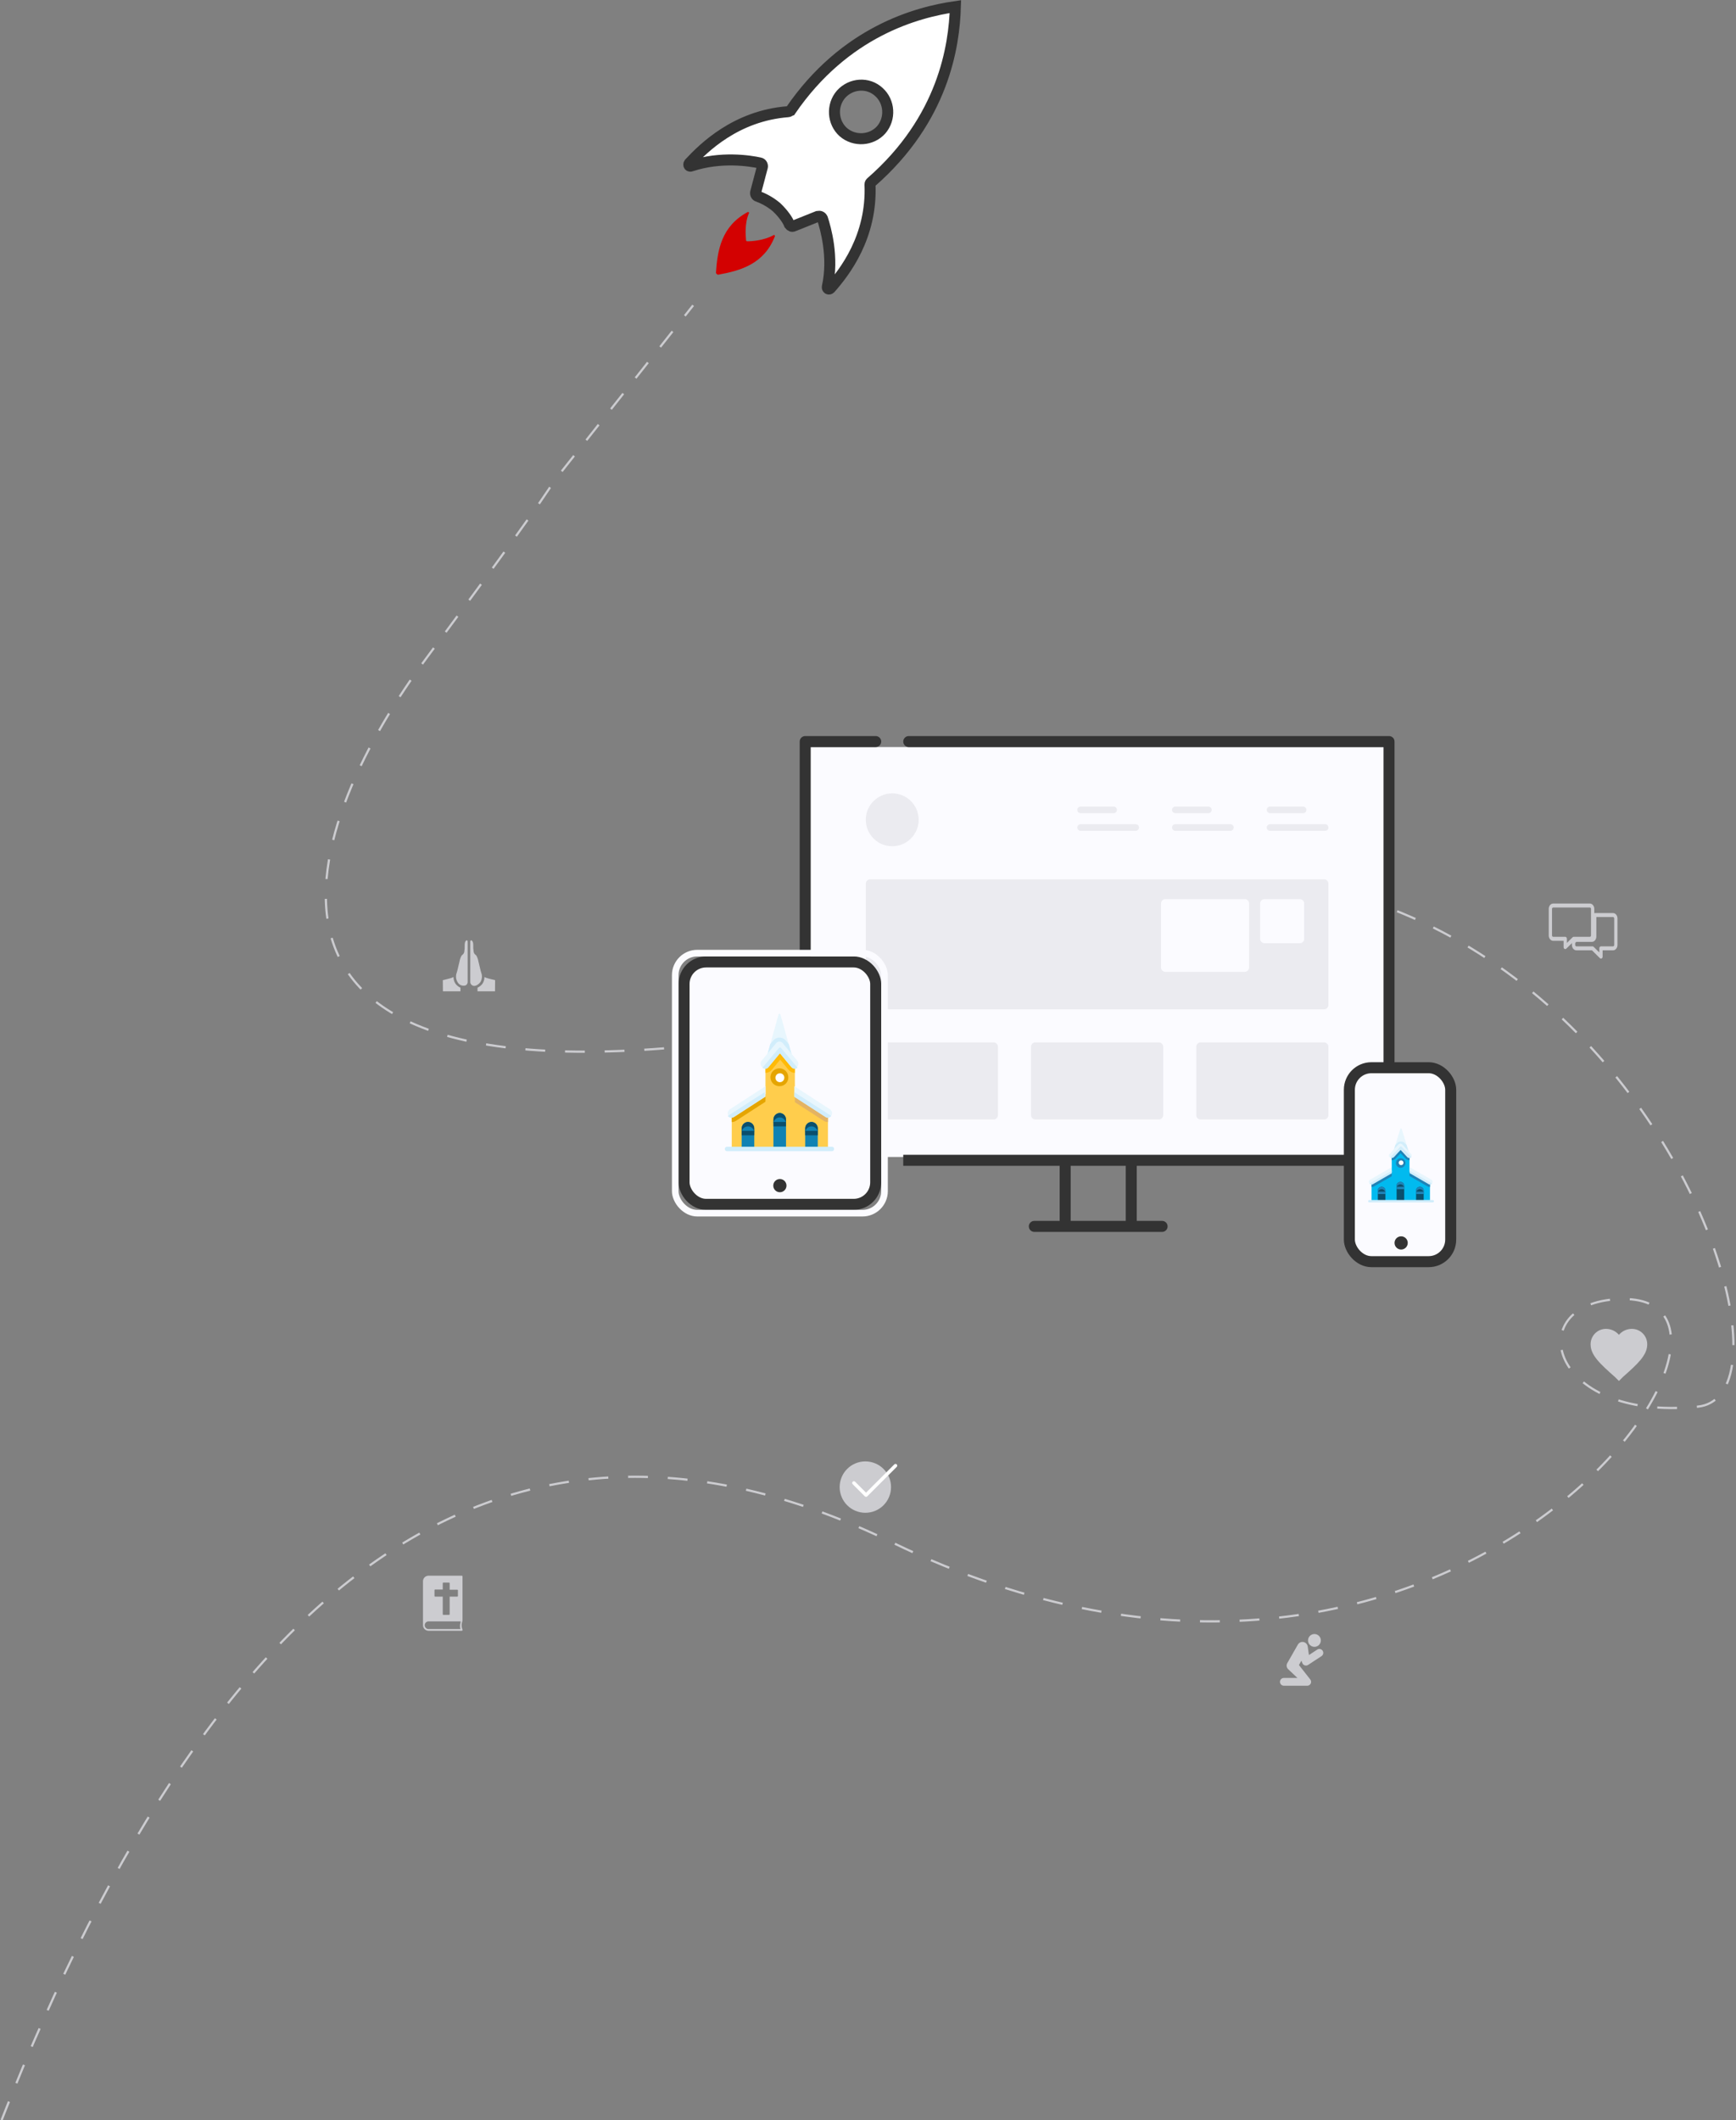 <?xml version="1.0" encoding="UTF-8"?>
<svg width="788px" height="962px" viewBox="0 0 788 962" version="1.1" xmlns="http://www.w3.org/2000/svg" xmlns:xlink="http://www.w3.org/1999/xlink">
    <rect x="0" y="0" width="788" height="962" fill="#808080" stroke="none"/>
    <!-- Generator: Sketch 51.3 (57544) - http://www.bohemiancoding.com/sketch -->
    <title>illustration</title>
    <desc>Created with Sketch.</desc>
    <defs>
        <rect id="path-1" x="0" y="0" width="92" height="115" rx="10"></rect>
    </defs>
    <g id="mock" stroke="none" stroke-width="1" fill="none" fill-rule="evenodd">
        <g id="sign-up-copy-3" transform="translate(-598, -62)">
            <g id="illustration" transform="translate(598, 65)">
                <path d="M0.734,959 C101.38,702.226 236.126,614.863 404.973,696.912 C658.242,819.984 818.699,586.459 737.082,586.459 C689.583,586.459 701.564,642.324 770.63,635.3 C839.696,628.276 685.465,238.116 355.755,466.174 C76.795,509.861 142.155,364.88 193.305,295.982 C227.405,250.05 246.799,223.148 251.489,215.276 L314.631,135.554" id="Path-3" stroke="#CCCCD0" stroke-dasharray="9"></path>
                <g id="pc" transform="translate(363, 331)">
                    <rect id="Rectangle-7" fill="#FBFBFF" x="3" y="5" width="263" height="186"></rect>
                    <path d="M153,195 L153,220 L164.5,220 C165.881,220 167,221.119 167,222.5 C167,223.881 165.881,225 164.5,225 L106.5,225 C105.119,225 104,223.881 104,222.5 C104,221.119 105.119,220 106.5,220 L118,220 L118,195 L47,195 L47,190 L265,190 L265,5 L49.5,5 C48.119,5 47,3.881 47,2.5 C47,1.119 48.119,-1.90456553e-16 49.5,-4.4408921e-16 L267.5,0 C268.881,-2.53632657e-16 270,1.119 270,2.5 C270,2.541 269.999,2.581 269.997,2.621 C269.999,2.665 270,2.71 270,2.754 L270,192.246 C270,192.29 269.999,192.335 269.997,192.379 C269.999,192.419 270,192.459 270,192.5 C270,193.881 268.881,195 267.5,195 L153,195 Z M148,195 L123,195 L123,220 L148,220 L148,195 Z M5,5 L5,192.246 C5,193.767 3.881,195 2.5,195 C1.119,195 -1.34507001e-14,193.767 -1.31039255e-14,192.246 L-1.50091602e-15,2.754 C-1.49073028e-15,2.71 0.001,2.665 0.003,2.621 C0.001,2.581 -7.10542736e-15,2.541 -7.10542736e-15,2.5 C-7.10542736e-15,1.119 1.119,-2.53632657e-16 2.5,0 L34.5,0 C35.881,2.53632657e-16 37,1.119 37,2.5 C37,3.881 35.881,5 34.5,5 L5,5 Z" id="Combined-Shape" fill="#333333"></path>
                    <path d="M42,50 C35.373,50 30,44.627 30,38 C30,31.373 35.373,26 42,26 C48.627,26 54,31.373 54,38 C54,44.627 48.627,50 42,50 Z M32,65 L238,65 C239.105,65 240,65.895 240,67 L240,122 C240,123.105 239.105,124 238,124 L32,124 C30.895,124 30,123.105 30,122 L30,67 C30,65.895 30.895,65 32,65 Z M32,139 L88,139 C89.105,139 90,139.895 90,141 L90,172 C90,173.105 89.105,174 88,174 L32,174 C30.895,174 30,173.105 30,172 L30,141 C30,139.895 30.895,139 32,139 Z M107,139 L163,139 C164.105,139 165,139.895 165,141 L165,172 C165,173.105 164.105,174 163,174 L107,174 C105.895,174 105,173.105 105,172 L105,141 C105,139.895 105.895,139 107,139 Z M182,139 L238,139 C239.105,139 240,139.895 240,141 L240,172 C240,173.105 239.105,174 238,174 L182,174 C180.895,174 180,173.105 180,172 L180,141 C180,139.895 180.895,139 182,139 Z M127.5,32 L142.5,32 C143.328,32 144,32.672 144,33.5 C144,34.328 143.328,35 142.5,35 L127.5,35 C126.672,35 126,34.328 126,33.5 C126,32.672 126.672,32 127.5,32 Z M127.5,40 L152.5,40 C153.328,40 154,40.672 154,41.5 C154,42.328 153.328,43 152.5,43 L127.5,43 C126.672,43 126,42.328 126,41.5 C126,40.672 126.672,40 127.5,40 Z M170.5,32 L185.5,32 C186.328,32 187,32.672 187,33.5 C187,34.328 186.328,35 185.5,35 L170.5,35 C169.672,35 169,34.328 169,33.5 C169,32.672 169.672,32 170.5,32 Z M170.5,40 L195.5,40 C196.328,40 197,40.672 197,41.5 C197,42.328 196.328,43 195.5,43 L170.5,43 C169.672,43 169,42.328 169,41.5 C169,40.672 169.672,40 170.5,40 Z M213.5,32 L228.5,32 C229.328,32 230,32.672 230,33.5 C230,34.328 229.328,35 228.5,35 L213.5,35 C212.672,35 212,34.328 212,33.5 C212,32.672 212.672,32 213.5,32 Z M213.5,40 L238.5,40 C239.328,40 240,40.672 240,41.5 C240,42.328 239.328,43 238.5,43 L213.5,43 C212.672,43 212,42.328 212,41.5 C212,40.672 212.672,40 213.5,40 Z M211,74 C209.895,74 209,74.895 209,76 L209,92 C209,93.105 209.895,94 211,94 L227,94 C228.105,94 229,93.105 229,92 L229,76 C229,74.895 228.105,74 227,74 L211,74 Z M166,74 C164.895,74 164,74.895 164,76 L164,105 C164,106.105 164.895,107 166,107 L202,107 C203.105,107 204,106.105 204,105 L204,76 C204,74.895 203.105,74 202,74 L166,74 Z" id="Combined-Shape" fill="#EBEBF0"></path>
                </g>
                <g id="tablet" transform="translate(308, 431)">
                    <g id="Rectangle-3">
                        <rect stroke="#333333" stroke-width="5" stroke-linejoin="square" fill="#FBFBFF" fill-rule="evenodd" x="2.5" y="2.5" width="87" height="110" rx="10"></rect>
                        <rect stroke="#FBFBFF" stroke-width="3" x="-1.5" y="-1.5" width="95" height="118" rx="10"></rect>
                    </g>
                    <circle id="Oval" fill="#333333" cx="46" cy="104" r="3"></circle>
                    <g id="church-yellow" transform="translate(21, 26)" fill-rule="nonzero">
                        <polygon id="Shape" fill="#FFCD4C" points="3.153 46.122 3.153 61.252 19.338 61.252 19.338 36.036"></polygon>
                        <path d="M3.153,46.122 L19.342,36.036 L19.342,39.36 L5.14,48.554 C4.549,48.939 3.859,49.146 3.153,49.149 L3.153,46.122 Z" id="Shape" fill="#E5A501"></path>
                        <polygon id="Shape" fill="#FFCD4C" points="46.82 46.122 46.82 61.252 30.631 61.252 30.631 36.036"></polygon>
                        <path d="M46.82,46.122 L30.631,36.036 L30.631,39.36 L44.833,48.554 C45.424,48.939 46.114,49.146 46.82,49.149 L46.82,46.122 Z" id="Shape" fill="#E4B363"></path>
                        <path d="M24.351,0.464 L18.919,20.023 L30.739,20.023 L25.279,0.464 C25.279,0.208 25.072,0 24.815,0 C24.559,0 24.351,0.208 24.351,0.464 Z" id="Shape" fill="#E8F6FD"></path>
                        <path d="M24.842,10.811 C23.733,10.808 22.681,11.304 21.977,12.162 L20.626,13.784 L18.919,19.896 L30.743,19.896 L29.041,13.784 L27.689,12.162 C26.99,11.309 25.945,10.814 24.842,10.811 Z" id="Shape" fill="#D1EDFB"></path>
                        <polygon id="Shape" fill="#FFCD4C" points="31.802 61.158 18.468 61.158 18.468 23.838 25.135 15.766 31.802 23.838"></polygon>
                        <path d="M18.468,23.838 L18.468,26.829 C19.583,26.822 20.636,26.317 21.338,25.45 L25.135,20.851 L28.932,25.45 C29.634,26.317 30.687,26.822 31.802,26.829 L31.802,23.838 L25.135,15.766 L18.468,23.838 Z" id="Shape" fill="#FFBA07"></path>
                        <path d="M2.264,43.387 C1.359,44.004 1.084,45.215 1.633,46.162 C1.963,46.752 2.584,47.12 3.259,47.126 C3.612,47.126 3.956,47.023 4.25,46.829 L18.494,37.608 L18.494,32.883 L2.264,43.387 Z" id="Shape" fill="#E8F6FD"></path>
                        <path d="M25.023,32.875 C23.364,32.977 21.812,32.056 21.105,30.552 C20.399,29.048 20.682,27.265 21.819,26.054 C22.957,24.843 24.718,24.448 26.264,25.058 C27.809,25.668 28.826,27.16 28.829,28.821 C28.897,30.992 27.193,32.807 25.023,32.875 Z" id="Shape" fill="#E5A501"></path>
                        <path d="M1.351,46.369 C1.688,46.893 2.265,47.212 2.887,47.221 C3.24,47.221 3.584,47.117 3.878,46.923 L18.122,37.703 L18.122,35.586 L1.351,46.369 Z" id="Shape" fill="#D1EDFB"></path>
                        <path d="M47.761,43.387 C48.666,44.004 48.941,45.215 48.392,46.162 C48.062,46.752 47.442,47.12 46.766,47.126 C46.413,47.126 46.069,47.023 45.775,46.829 L31.532,37.608 L31.532,32.883 L47.761,43.387 Z" id="Shape" fill="#E8F6FD"></path>
                        <path d="M48.302,46.369 C47.964,46.892 47.388,47.211 46.766,47.221 C46.413,47.221 46.069,47.117 45.775,46.923 L31.532,37.703 L31.532,35.586 L48.302,46.369 Z" id="Shape" fill="#D1EDFB"></path>
                        <path d="M31.472,24.692 C30.914,24.691 30.386,24.438 30.035,24.003 L24.805,17.67 L19.571,24.003 C19.253,24.409 18.777,24.662 18.263,24.699 C17.748,24.735 17.241,24.553 16.868,24.197 C16.074,23.44 15.995,22.2 16.688,21.35 L23.373,13.269 C23.732,12.852 24.255,12.613 24.805,12.613 C25.355,12.613 25.878,12.852 26.238,13.269 L32.904,21.341 C33.597,22.191 33.519,23.431 32.724,24.188 C32.386,24.509 31.938,24.689 31.472,24.692 Z" id="Shape" fill="#E8F6FD"></path>
                        <path d="M30.275,24.295 C30.595,24.698 31.07,24.949 31.584,24.986 C32.097,25.023 32.603,24.842 32.977,24.488 L33,24.488 L25.559,15.556 C25.437,15.404 25.253,15.315 25.059,15.315 C24.864,15.315 24.68,15.404 24.559,15.556 L17.117,24.488 C17.487,24.849 17.991,25.036 18.507,25.003 C19.022,24.971 19.499,24.721 19.82,24.317 L25.054,17.984 L30.275,24.295 Z" id="Shape" fill="#D1EDFB"></path>
                        <path d="M25.113,27.03 C24.285,26.982 23.512,27.444 23.162,28.195 C22.812,28.947 22.956,29.835 23.525,30.438 C24.094,31.041 24.973,31.235 25.743,30.929 C26.513,30.622 27.019,29.877 27.018,29.048 C27.046,27.966 26.195,27.065 25.113,27.03 Z" id="Shape" fill="#FFFFFF"></path>
                        <path d="M10.524,49.099 C9.742,49.12 9.001,49.451 8.464,50.019 C7.927,50.587 7.637,51.345 7.659,52.126 L7.659,61.203 L13.38,61.203 L13.38,52.126 C13.425,50.502 12.147,49.148 10.524,49.099 Z" id="Shape" fill="#1082B3"></path>
                        <rect id="Rectangle-path" fill="#0B4F6C" x="7.658" y="53.153" width="5.712" height="2.018"></rect>
                        <path d="M24.929,45.045 C23.305,45.094 22.028,46.448 22.073,48.072 L22.073,61.185 L27.785,61.185 L27.785,48.072 C27.83,46.448 26.553,45.094 24.929,45.045 Z" id="Shape" fill="#1082B3"></path>
                        <rect id="Rectangle-path" fill="#0B4F6C" x="22.072" y="49.099" width="5.712" height="2.018"></rect>
                        <path d="M39.344,49.099 C37.72,49.148 36.442,50.502 36.488,52.126 L36.488,61.203 L42.199,61.203 L42.199,52.126 C42.245,50.502 40.967,49.148 39.344,49.099 Z" id="Shape" fill="#1082B3"></path>
                        <rect id="Rectangle-path" fill="#0B4F6C" x="36.486" y="53.153" width="5.712" height="2.018"></rect>
                        <path d="M48.622,62.378 L1.009,62.378 C0.452,62.378 0,61.927 0,61.369 C0,60.812 0.452,60.36 1.009,60.36 L48.622,60.36 C49.179,60.36 49.631,60.812 49.631,61.369 C49.631,61.927 49.179,62.378 48.622,62.378 Z" id="Shape" fill="#D1EDFB"></path>
                        <path d="M24.932,45.045 C23.309,45.094 22.031,46.448 22.077,48.072 L22.077,50.09 C22.017,49.032 22.548,48.027 23.456,47.48 C24.364,46.932 25.501,46.932 26.409,47.48 C27.317,48.027 27.848,49.032 27.788,50.09 L27.788,48.072 C27.834,46.448 26.556,45.094 24.932,45.045 Z" id="Shape" fill="#0B4F6C"></path>
                        <path d="M39.347,49.099 C37.723,49.148 36.446,50.502 36.491,52.126 L36.491,54.144 C36.432,53.086 36.962,52.081 37.871,51.534 C38.779,50.987 39.915,50.987 40.823,51.534 C41.731,52.081 42.262,53.086 42.203,54.144 L42.203,52.126 C42.248,50.502 40.971,49.148 39.347,49.099 Z" id="Shape" fill="#0B4F6C"></path>
                        <path d="M10.527,49.099 C9.746,49.12 9.005,49.451 8.467,50.019 C7.93,50.587 7.64,51.345 7.662,52.126 L7.662,54.144 C7.603,53.086 8.134,52.081 9.042,51.534 C9.95,50.987 11.086,50.987 11.994,51.534 C12.902,52.081 13.433,53.086 13.374,54.144 L13.374,52.126 C13.419,50.506 12.147,49.153 10.527,49.099 Z" id="Shape" fill="#0B4F6C"></path>
                    </g>
                </g>
                <g id="mobile" transform="translate(610, 479)">
                    <rect id="Rectangle-3-Copy" stroke="#333333" stroke-width="5" fill="#FBFBFF" x="2.5" y="2.5" width="46" height="88" rx="10"></rect>
                    <circle id="Oval" fill="#333333" cx="26" cy="82" r="3"></circle>
                    <g id="church-blue" transform="translate(11, 30)" fill-rule="nonzero">
                        <polygon id="Shape" fill="#01BAEF" points="1.579 25.004 1.579 33.139 11.349 33.139 11.349 19.579"></polygon>
                        <path d="M1.595,25.004 L11.365,19.579 L11.365,21.366 L2.779,26.315 C2.413,26.521 1.999,26.63 1.579,26.631 L1.595,25.004 Z" id="Shape" fill="#1F83B7"></path>
                        <polygon id="Shape" fill="#01BAEF" points="28.083 25.004 28.083 33.139 18.316 33.139 18.316 19.579"></polygon>
                        <path d="M28.105,25.004 L18.316,19.579 L18.316,21.366 L26.886,26.312 C27.25,26.521 27.663,26.629 28.083,26.627 L28.105,25.004 Z" id="Shape" fill="#1F83B7"></path>
                        <path d="M14.662,0.185 L11.368,10.717 L18.505,10.717 L15.218,0.192 C15.176,0.077 15.067,0 14.945,0 C14.822,0 14.713,0.077 14.672,0.192 L14.662,0.185 Z" id="Shape" fill="#E8F6FD"></path>
                        <path d="M14.937,6 C14.285,5.991 13.659,6.252 13.206,6.72 L12.398,7.598 L11.368,10.895 L18.505,10.895 L17.476,7.608 L16.667,6.736 C16.219,6.26 15.591,5.993 14.937,6 Z" id="Shape" fill="#D1EDFB"></path>
                        <polygon id="Shape" fill="#01BAEF" points="18.783 32.937 10.737 32.937 10.737 12.868 14.76 8.526 18.783 12.868"></polygon>
                        <path d="M10.737,12.868 L10.737,14.479 C11.391,14.481 12.017,14.212 12.467,13.737 L14.76,11.264 L17.053,13.737 C17.503,14.212 18.129,14.481 18.783,14.479 L18.783,12.868 L14.76,8.526 L10.737,12.868 Z" id="Shape" fill="#1F83B7"></path>
                        <path d="M0.864,23.321 C0.352,23.603 0.165,24.246 0.447,24.758 C0.447,24.777 0.469,24.796 0.482,24.812 C0.836,25.322 1.521,25.478 2.061,25.172 L10.657,20.211 L10.657,17.684 L0.864,23.321 Z" id="Shape" fill="#E8F6FD"></path>
                        <path d="M14.678,17.921 C13.497,17.852 12.587,16.85 12.633,15.668 C12.679,14.485 13.663,13.557 14.846,13.579 C16.029,13.602 16.977,14.568 16.977,15.751 C16.941,16.985 15.912,17.956 14.678,17.921 Z" id="Shape" fill="#1F83B7"></path>
                        <path d="M0.632,25.064 C0.853,25.352 1.196,25.521 1.56,25.522 C1.77,25.523 1.977,25.468 2.16,25.364 L10.756,20.403 L10.756,19.263 L0.632,25.064 Z" id="Shape" fill="#D1EDFB"></path>
                        <path d="M28.74,23.321 C28.985,23.453 29.168,23.678 29.247,23.945 C29.327,24.213 29.296,24.5 29.163,24.745 C29.151,24.768 29.138,24.791 29.122,24.812 C28.905,25.14 28.534,25.336 28.14,25.329 C27.931,25.331 27.724,25.277 27.543,25.172 L18.947,20.211 L18.947,17.684 L28.74,23.321 Z" id="Shape" fill="#E8F6FD"></path>
                        <path d="M29.068,25.064 C28.847,25.352 28.504,25.521 28.14,25.522 C27.931,25.521 27.726,25.466 27.543,25.364 L18.947,20.403 L18.947,19.263 L29.068,25.064 Z" id="Shape" fill="#D1EDFB"></path>
                        <path d="M18.67,13.439 C18.343,13.44 18.03,13.307 17.805,13.069 L14.647,9.662 L11.489,13.069 C11.057,13.521 10.351,13.565 9.866,13.171 C9.65,12.998 9.511,12.747 9.48,12.472 C9.449,12.197 9.529,11.921 9.702,11.705 C9.718,11.681 9.737,11.659 9.759,11.639 L13.782,7.3 C14.263,6.83 15.031,6.83 15.512,7.3 L19.535,11.639 C19.725,11.84 19.827,12.108 19.819,12.384 C19.811,12.66 19.693,12.922 19.491,13.111 L19.425,13.171 C19.212,13.344 18.945,13.439 18.67,13.439 Z" id="Shape" fill="#E8F6FD"></path>
                        <path d="M18.076,13.057 C18.508,13.506 19.211,13.55 19.696,13.158 L15.199,8.342 C15.124,8.262 15.021,8.214 14.911,8.211 C14.801,8.207 14.694,8.248 14.615,8.323 L14.596,8.342 L10.105,13.146 C10.59,13.55 11.305,13.51 11.741,13.054 L14.899,9.647 L18.076,13.057 Z" id="Shape" fill="#D1EDFB"></path>
                        <path d="M14.918,14.53 C14.327,14.564 13.873,15.065 13.896,15.656 C13.918,16.247 14.409,16.711 15.001,16.701 C15.592,16.69 16.066,16.208 16.067,15.616 C16.06,15.319 15.935,15.037 15.719,14.833 C15.503,14.628 15.215,14.518 14.918,14.527 L14.918,14.53 Z" id="Shape" fill="#FFFFFF"></path>
                        <path d="M6.145,26.527 C5.22,26.502 4.449,27.231 4.421,28.156 L4.421,33.039 L7.869,33.039 L7.869,28.156 C7.84,27.232 7.07,26.504 6.145,26.527 Z" id="Shape" fill="#0B4F6C"></path>
                        <rect id="Rectangle-path" fill="#1F83B7" x="4.421" y="28.737" width="3.448" height="1.086"></rect>
                        <path d="M14.672,24.316 C13.746,24.292 12.975,25.02 12.947,25.946 L12.947,32.997 L16.396,32.997 L16.396,25.946 C16.368,25.02 15.597,24.292 14.672,24.316 Z" id="Shape" fill="#0B4F6C"></path>
                        <rect id="Rectangle-path" fill="#1F83B7" x="12.947" y="26.526" width="3.448" height="1.086"></rect>
                        <path d="M23.514,26.527 C22.588,26.502 21.817,27.231 21.789,28.156 L21.789,33.039 L25.238,33.039 L25.238,28.156 C25.209,27.232 24.439,26.504 23.514,26.527 Z" id="Shape" fill="#0B4F6C"></path>
                        <rect id="Rectangle-path" fill="#1F83B7" x="21.789" y="28.737" width="3.448" height="1.086"></rect>
                        <path d="M29.319,33.609 L0.583,33.609 C0.39,33.623 0.204,33.534 0.094,33.374 C-0.015,33.214 -0.03,33.009 0.053,32.834 C0.137,32.66 0.308,32.543 0.501,32.529 C0.528,32.526 0.555,32.526 0.583,32.529 L29.319,32.529 C29.512,32.514 29.698,32.603 29.808,32.763 C29.917,32.923 29.932,33.129 29.849,33.303 C29.765,33.478 29.594,33.594 29.402,33.609 L29.319,33.609 Z" id="Shape" fill="#D1EDFB"></path>
                        <path d="M14.672,24.316 C13.746,24.292 12.975,25.02 12.947,25.946 L12.947,27.032 C13.003,26.12 13.758,25.409 14.672,25.409 C15.585,25.409 16.341,26.12 16.396,27.032 L16.396,25.946 C16.368,25.02 15.597,24.292 14.672,24.316 Z" id="Shape" fill="#1F83B7"></path>
                        <path d="M23.514,26.527 C22.588,26.502 21.817,27.231 21.789,28.156 L21.789,29.243 C21.845,28.331 22.6,27.62 23.514,27.62 C24.427,27.62 25.183,28.331 25.238,29.243 L25.238,28.156 C25.209,27.232 24.439,26.504 23.514,26.527 Z" id="Shape" fill="#1F83B7"></path>
                        <path d="M6.145,26.527 C5.22,26.502 4.449,27.231 4.421,28.156 L4.421,29.243 C4.476,28.331 5.232,27.62 6.145,27.62 C7.059,27.62 7.814,28.331 7.869,29.243 L7.869,28.156 C7.84,27.232 7.07,26.504 6.145,26.527 Z" id="Shape" fill="#1F83B7"></path>
                    </g>
                </g>
                <g id="noun_Rocket_113198" transform="translate(312, 0)" fill-rule="nonzero">
                    <path d="M13.996,121.652 C24.274,119.799 34.889,116.766 39.775,104.129 C39.775,103.96 39.607,103.623 39.27,103.623 C34.889,106.151 29.16,106.488 27.307,106.488 C26.801,106.488 26.633,106.319 26.633,105.814 C26.464,103.96 25.959,98.232 27.981,93.682 C28.149,93.514 27.812,93.177 27.475,93.177 C15.512,99.579 13.659,110.363 12.985,120.81 C13.153,121.315 13.659,121.652 13.996,121.652 Z" id="Shape" fill="#D30101"></path>
                    <path d="M45.673,47.684 C22.084,49.537 7.425,64.027 0.853,71.104 C0.348,71.778 0.853,72.789 1.864,72.284 C15.175,67.903 28.318,69.925 32.867,70.936 C33.878,71.104 34.215,72.115 34.047,72.789 L31.014,84.247 C30.845,84.921 31.182,85.932 32.025,86.1 C33.878,86.774 37.248,88.29 40.449,90.986 C43.651,94.019 45.673,97.052 46.347,98.905 C46.852,99.579 47.526,99.916 48.2,99.579 L59.152,95.199 C60.163,95.03 60.837,95.199 61.342,96.21 C62.69,100.422 66.566,113.564 63.533,127.212 C63.364,127.886 64.207,128.56 64.881,127.886 C71.284,120.641 83.921,104.466 82.91,80.708 C82.91,80.203 83.078,80.034 83.415,79.697 C116.271,51.053 121.158,17.86 121.663,7.10542736e-15 C104.14,2.527 71.452,11.289 46.852,47.178 C46.347,47.347 46.178,47.684 45.673,47.684 Z M86.953,38.753 C91.84,43.134 92.345,50.885 87.964,55.94 C83.584,60.826 75.833,61.332 70.778,56.951 C65.892,52.57 65.386,44.819 69.767,39.764 C74.316,34.71 82.067,34.204 86.953,38.753 Z" id="Shape" stroke="#333333" stroke-width="5" fill="#FFFFFF"></path>
                </g>
                <g id="chat" transform="translate(703, 407)" fill="#CCCCD0" fill-rule="nonzero">
                    <path d="M7.497,20.677 C7.388,20.677 7.279,20.648 7.177,20.59 C6.917,20.44 6.751,20.122 6.751,19.773 L6.751,16.905 L2.013,16.905 C0.903,16.905 0,15.812 0,14.468 L0,2.438 C0,1.094 0.903,0 2.013,0 L18.664,0 C19.774,0 20.677,1.094 20.677,2.438 L20.677,14.468 C20.677,15.812 19.774,16.905 18.664,16.905 L11.575,16.905 L7.969,20.473 C7.833,20.607 7.665,20.677 7.497,20.677 Z M2.013,1.807 C1.726,1.807 1.492,2.09 1.492,2.438 L1.492,14.468 C1.492,14.815 1.726,15.098 2.013,15.098 L7.497,15.098 C7.909,15.098 8.243,15.503 8.243,16.002 L8.243,17.869 L10.837,15.302 C10.97,15.17 11.137,15.098 11.309,15.098 L18.664,15.098 C18.951,15.098 19.185,14.815 19.185,14.468 L19.185,2.438 C19.185,2.09 18.951,1.807 18.664,1.807 L2.013,1.807 Z" id="Shape"></path>
                    <path d="M23.706,25 C23.538,25 23.37,24.931 23.234,24.796 L19.628,21.229 L12.539,21.229 C11.429,21.229 10.526,20.135 10.526,18.791 L10.526,17.447 C10.526,17.175 10.627,16.918 10.8,16.747 L11.771,15.787 C11.904,15.655 12.071,15.583 12.243,15.583 L19.598,15.583 C19.885,15.583 20.119,15.3 20.119,14.952 L20.119,5.227 C20.119,4.728 20.453,4.323 20.865,4.323 L29.19,4.323 C30.3,4.323 31.203,5.417 31.203,6.761 L31.203,18.791 C31.203,20.135 30.3,21.229 29.19,21.229 L24.452,21.229 L24.452,24.097 C24.452,24.446 24.286,24.763 24.026,24.913 C23.924,24.971 23.815,25 23.706,25 Z M12.018,17.875 L12.018,18.791 C12.018,19.139 12.252,19.422 12.539,19.422 L19.894,19.422 C20.066,19.422 20.233,19.494 20.366,19.625 L22.96,22.192 L22.96,20.325 C22.96,19.826 23.294,19.422 23.706,19.422 L29.19,19.422 C29.477,19.422 29.711,19.139 29.711,18.791 L29.711,6.761 C29.711,6.413 29.477,6.13 29.19,6.13 L21.611,6.13 L21.611,14.952 C21.611,16.296 20.708,17.39 19.598,17.39 L12.509,17.39 L12.018,17.875 Z" id="Shape"></path>
                </g>
                <g id="love" transform="translate(722, 600)" fill="#CCCCD0" fill-rule="nonzero">
                    <path d="M12.853,23.652 L11.055,21.852 C4.375,15.938 -5.45011085e-14,11.955 -5.45011085e-14,7.07 C-0.028,5.187 0.708,3.372 2.04,2.04 C3.372,0.708 5.187,-0.028 7.07,6.9388939e-16 C9.296,0.025 11.404,1.009 12.852,2.7 C14.299,1.009 16.407,0.024 18.633,6.24500451e-15 C20.516,-0.028 22.331,0.708 23.663,2.04 C24.995,3.372 25.731,5.187 25.703,7.07 C25.703,11.955 21.328,15.939 14.648,21.852 L12.853,23.652 Z" id="Path_895"></path>
                </g>
                <g id="praise" transform="translate(581, 737)" fill="#CCCCD0" fill-rule="nonzero">
                    <path d="M15.646,7.285 C17.033,7.286 18.228,6.306 18.499,4.945 C18.77,3.584 18.042,2.222 16.761,1.69 C15.48,1.158 14.001,1.605 13.229,2.758 C12.457,3.911 12.607,5.449 13.587,6.431 C14.134,6.975 14.874,7.282 15.646,7.285 Z M19.368,9.05 C18.832,8.231 17.733,8.002 16.915,8.538 L13.146,11.013 L12.593,7.126 C12.448,6.109 11.672,5.296 10.662,5.103 C9.653,4.91 8.632,5.38 8.122,6.272 L7.984,6.515 L3.413,14.512 L3.325,14.659 C2.805,15.572 2.976,16.722 3.74,17.444 L7.915,21.39 L1.772,21.39 C0.794,21.39 0.001,22.183 0.001,23.161 C0.001,24.139 0.794,24.932 1.772,24.932 L12.36,24.932 C13.039,24.935 13.659,24.549 13.955,23.939 C14.252,23.328 14.172,22.602 13.75,22.071 L13.668,21.966 L8.607,15.534 L9.734,13.563 L10.079,14.457 L10.159,14.663 C10.354,15.156 10.76,15.536 11.265,15.696 C11.77,15.857 12.321,15.782 12.765,15.493 L18.854,11.503 C19.669,10.968 19.898,9.875 19.368,9.057 L19.368,9.05 Z" id="Path_970"></path>
                </g>
                <g id="pray" transform="translate(201, 422)" fill="#CCCCD0">
                    <path d="M10.908,1.667 C10.975,1.673 11.038,1.703 11.085,1.75 C11.233,1.91 11.304,2.127 11.28,2.343 L11.28,20.813 C11.194,21.358 10.871,21.837 10.398,22.12 C8.98,22.603 7.42,21.992 6.707,20.673 C5.934,19.413 5.777,17.87 6.28,16.48 C6.675,15.387 6.912,13.83 7.578,11.303 L7.578,11.285 C7.733,10.414 8.017,9.571 8.422,8.785 C8.569,8.532 8.776,8.318 9.025,8.163 C9.398,7.843 9.65,7.404 9.74,6.92 C9.908,5.873 9.974,4.813 9.935,3.753 C9.935,2.297 10.5,1.777 10.78,1.693 C10.822,1.677 10.865,1.667 10.91,1.665 L10.908,1.667 Z" id="Path_896"></path>
                    <path d="M12.83,1.667 C12.877,1.669 12.924,1.678 12.968,1.695 C13.247,1.778 13.812,2.298 13.812,3.753 C13.773,4.813 13.838,5.873 14.007,6.92 C14.097,7.404 14.349,7.842 14.722,8.163 C14.97,8.318 15.178,8.532 15.325,8.785 C15.73,9.571 16.015,10.414 16.17,11.285 L16.17,11.303 C16.837,13.823 17.075,15.377 17.468,16.47 L17.468,16.478 C17.971,17.868 17.814,19.411 17.042,20.672 C16.18,21.752 14.588,22.912 13.34,22.118 C12.869,21.834 12.549,21.354 12.468,20.81 L12.468,2.345 C12.444,2.128 12.516,1.912 12.663,1.752 C12.707,1.704 12.766,1.674 12.83,1.667 Z" id="Path_897"></path>
                    <path d="M4.852,18.332 C4.83,19.403 5.138,20.455 5.733,21.347 C6.315,22.145 7.095,22.777 7.997,23.18 L7.997,24.822 L0.047,24.822 L9.76996262e-14,19.757 C1.527,19.388 2.637,19.14 3.488,18.885 C3.964,18.757 4.421,18.571 4.852,18.332 Z" id="Path_898"></path>
                    <path d="M18.897,18.332 C19.327,18.572 19.785,18.759 20.26,18.888 C21.11,19.143 22.213,19.388 23.738,19.76 L23.692,24.825 L15.752,24.825 L15.752,23.183 C16.653,22.779 17.433,22.147 18.015,21.35 C18.611,20.458 18.919,19.404 18.897,18.332 Z" id="Path_899"></path>
                </g>
                <g id="answered-icon" transform="translate(380, 659)">
                    <path d="M12.796,1.136 C14.342,1.136 15.829,1.432 17.258,2.024 C18.686,2.616 19.947,3.458 21.04,4.551 C22.133,5.645 22.976,6.905 23.567,8.334 C24.159,9.762 24.455,11.25 24.455,12.796 C24.455,14.342 24.159,15.829 23.567,17.258 C22.976,18.686 22.133,19.947 21.04,21.04 C19.947,22.133 18.686,22.976 17.258,23.567 C15.829,24.159 14.342,24.455 12.796,24.455 C11.25,24.455 9.762,24.159 8.334,23.567 C6.905,22.976 5.645,22.133 4.551,21.04 C3.458,19.947 2.616,18.686 2.024,17.258 C1.432,15.829 1.136,14.342 1.136,12.796 C1.136,11.25 1.432,9.762 2.024,8.334 C2.616,6.905 3.458,5.645 4.551,4.551 C5.645,3.458 6.905,2.616 8.334,2.024 C9.762,1.432 11.25,1.136 12.796,1.136 Z" id="Fill-1" fill="#CCCCD0"></path>
                    <path d="M13.112,17.221 C12.91,17.221 12.709,17.143 12.555,16.991 L7.048,11.484 C6.741,11.177 6.741,10.678 7.048,10.372 C7.355,10.065 7.853,10.065 8.16,10.372 L13.112,15.321 L25.929,2.505 C26.235,2.198 26.734,2.198 27.041,2.505 C27.348,2.811 27.348,3.31 27.041,3.617 L13.667,16.991 C13.514,17.143 13.313,17.221 13.112,17.221 Z" id="Shape" fill="#FFFFFF" fill-rule="nonzero"></path>
                </g>
                <path d="M209.944,732.296 L209.944,712.348 C209.944,712.261 209.944,712.174 209.857,712.087 C209.77,712 209.683,712 209.596,712 L194.526,712 C193.132,712 192,713.132 192,714.526 L192,734.474 C192,735.868 193.132,737 194.526,737 L207.505,737 L209.596,737 C209.683,737 209.857,736.913 209.944,736.826 C210.031,736.739 210.031,736.564 209.944,736.477 C209.422,735.171 209.422,733.777 209.944,732.47 C209.944,732.383 209.944,732.383 209.944,732.296 Z M197.226,718.533 C197.226,718.446 197.314,718.272 197.488,718.272 L200.972,718.272 L200.972,715.397 C200.972,715.31 201.059,715.136 201.233,715.136 L203.847,715.136 C203.934,715.136 204.108,715.223 204.108,715.397 L204.108,718.359 L207.592,718.359 C207.679,718.359 207.854,718.446 207.854,718.62 L207.854,721.233 C207.854,721.321 207.767,721.495 207.592,721.495 L204.108,721.495 L204.108,729.509 C204.108,729.596 204.021,729.77 203.847,729.77 L201.233,729.77 C201.146,729.77 200.972,729.683 200.972,729.509 L200.972,721.495 L197.488,721.495 C197.401,721.495 197.226,721.408 197.226,721.233 L197.226,718.533 Z M208.986,736.216 L207.418,736.216 L194.526,736.216 C193.568,736.216 192.784,735.432 192.784,734.474 C192.784,733.516 193.568,732.732 194.526,732.732 L207.505,732.732 L209.073,732.732 C209.073,732.732 209.073,732.819 209.073,732.819 C209.073,732.819 209.073,732.906 209.073,732.906 C209.073,732.906 209.073,732.993 209.073,732.993 C209.073,732.993 209.073,733.08 209.073,733.08 C209.073,733.08 209.073,733.167 209.073,733.167 C208.725,734.3 208.725,735.258 208.986,736.216 Z" id="bible-reading" fill="#CCCCD0"></path>
            </g>
        </g>
    </g>
</svg>